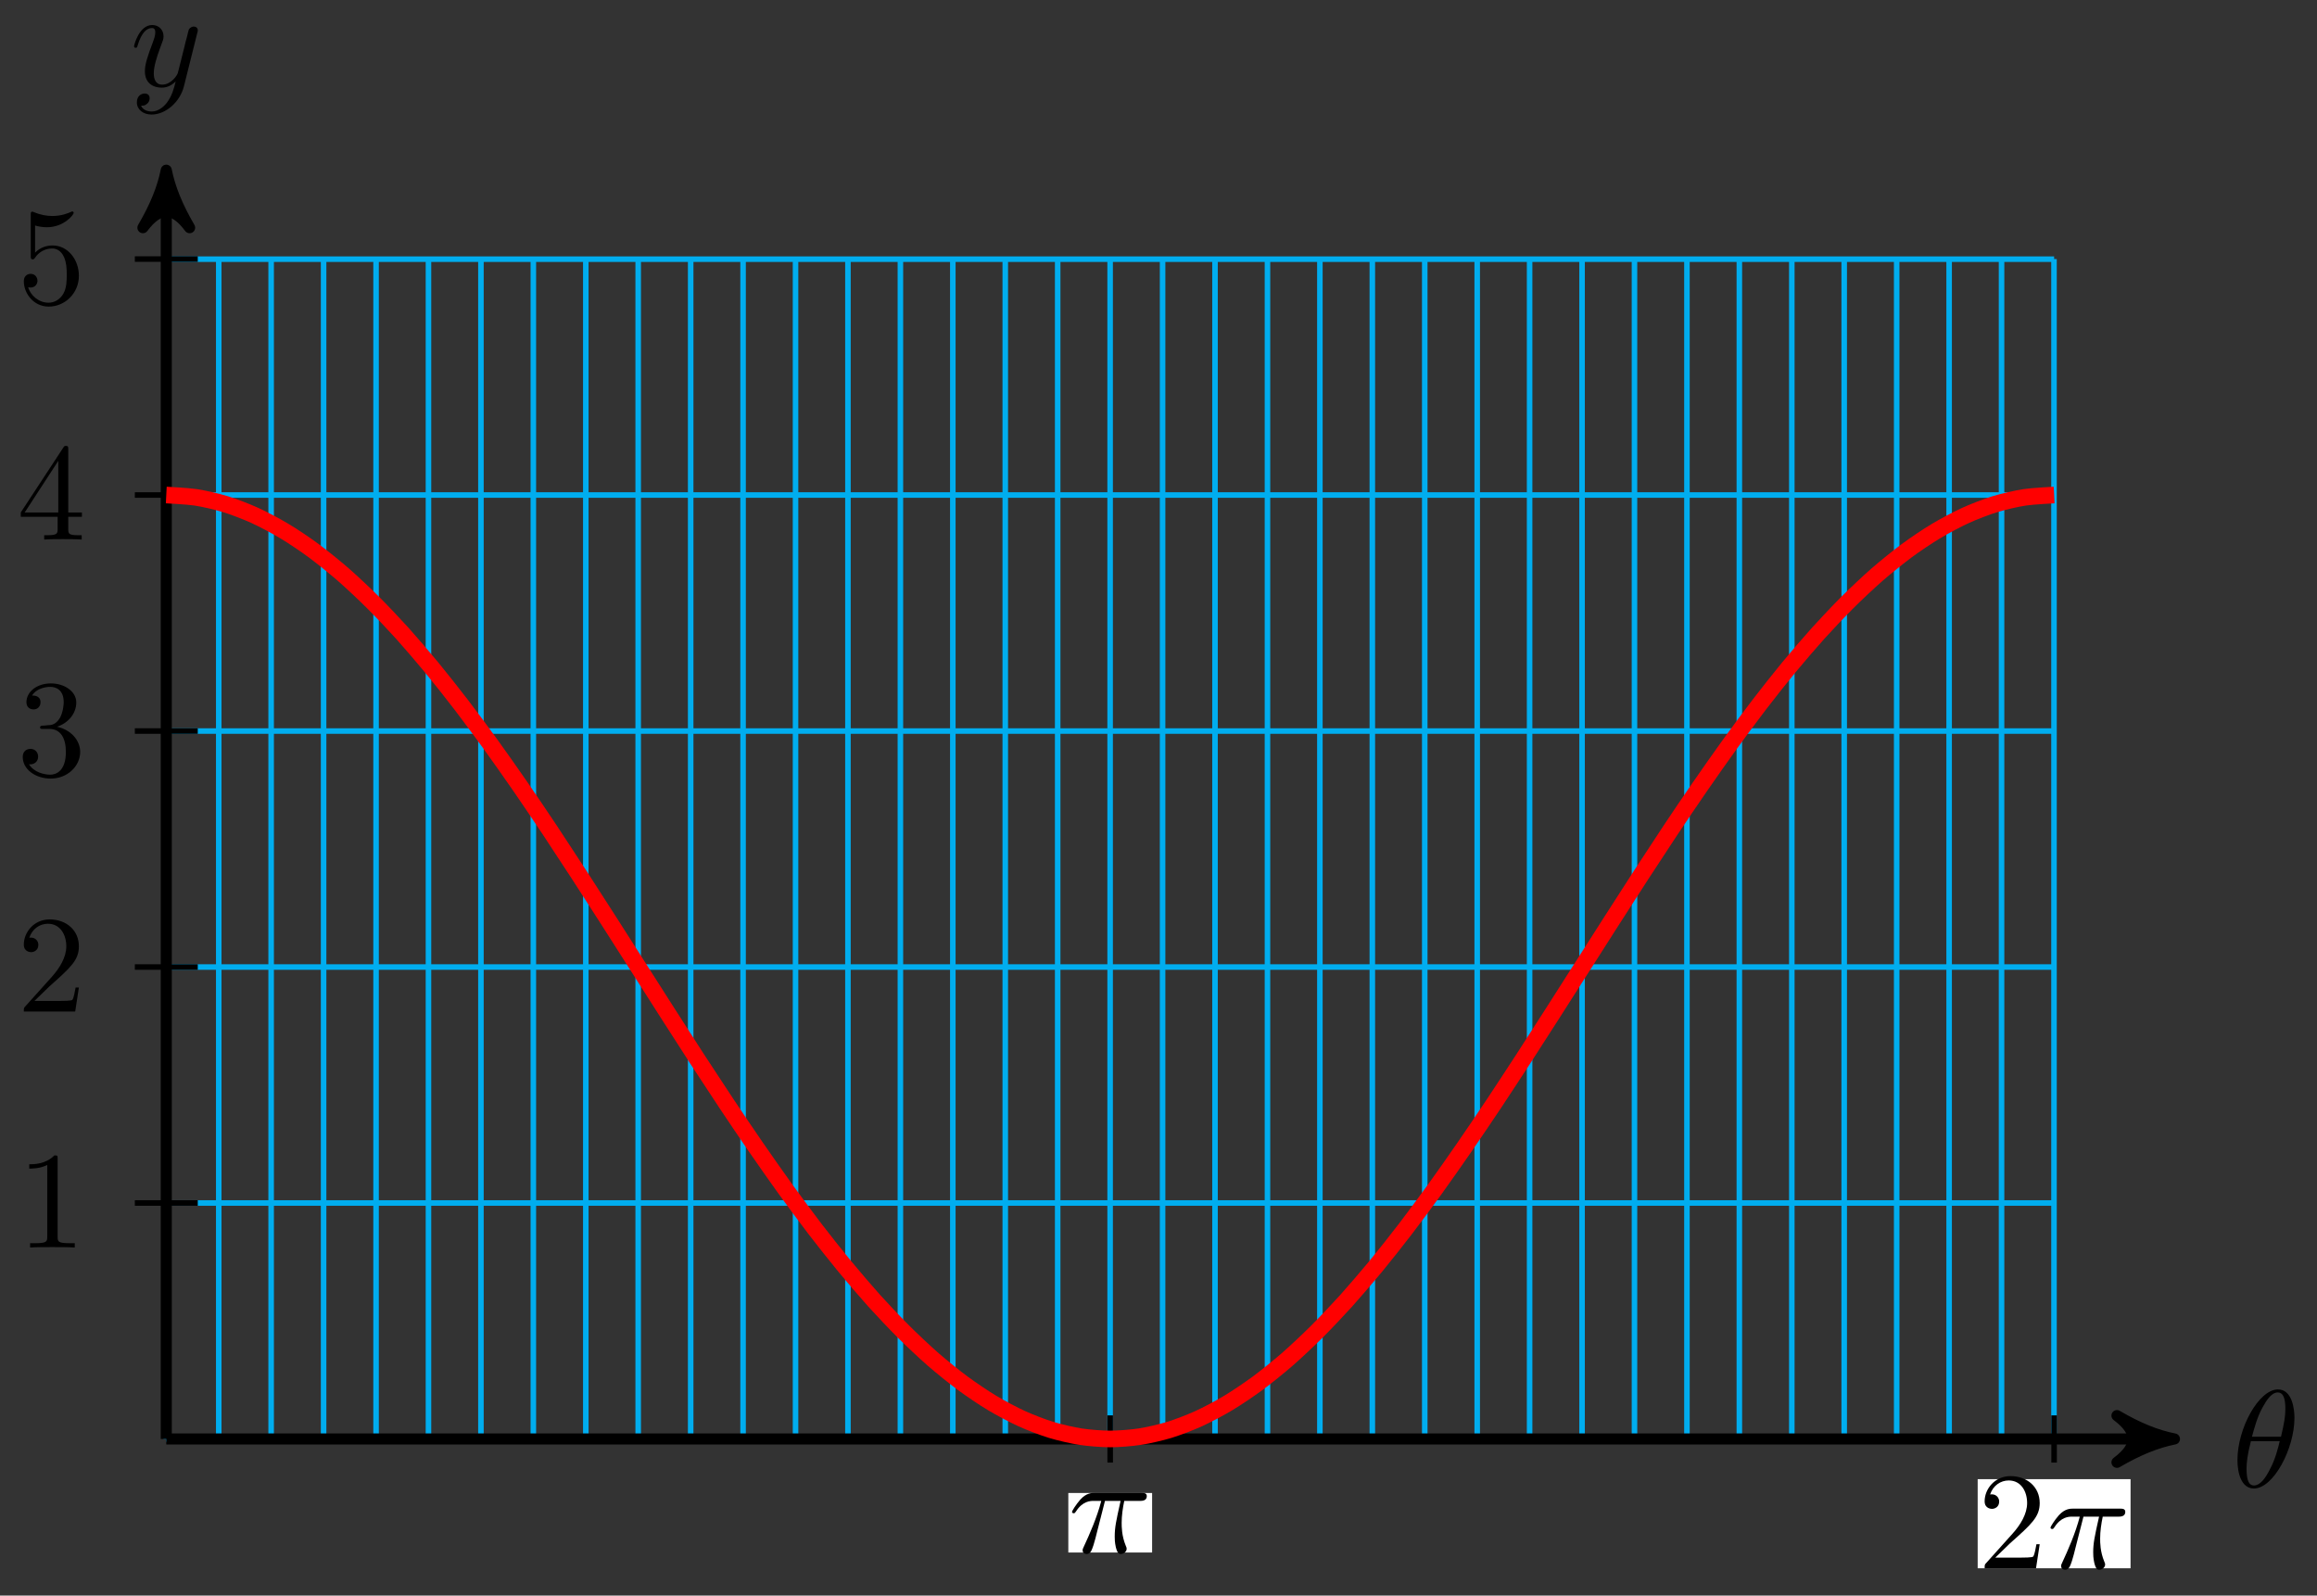 <?xml version="1.0" encoding="UTF-8"?>
<svg xmlns="http://www.w3.org/2000/svg" xmlns:xlink="http://www.w3.org/1999/xlink" width="167pt" height="115pt" viewBox="0 0 167 115" version="1.1">
<rect x="0" y="0" width="167" height="115" fill="#333333" stroke="none"/>
<defs>
<g>
<symbol overflow="visible" id="glyph0-0">
<path style="stroke:none;" d=""/>
</symbol>
<symbol overflow="visible" id="glyph0-1">
<path style="stroke:none;" d="M 4.531 -4.984 C 4.531 -5.641 4.359 -7.031 3.344 -7.031 C 1.953 -7.031 0.422 -4.219 0.422 -1.938 C 0.422 -1 0.703 0.109 1.609 0.109 C 3.016 0.109 4.531 -2.75 4.531 -4.984 Z M 1.469 -3.625 C 1.641 -4.25 1.844 -5.047 2.25 -5.766 C 2.516 -6.25 2.875 -6.812 3.328 -6.812 C 3.812 -6.812 3.875 -6.172 3.875 -5.609 C 3.875 -5.109 3.797 -4.609 3.562 -3.625 Z M 3.469 -3.297 C 3.359 -2.844 3.156 -2 2.766 -1.281 C 2.422 -0.594 2.047 -0.109 1.609 -0.109 C 1.281 -0.109 1.078 -0.406 1.078 -1.328 C 1.078 -1.75 1.141 -2.328 1.391 -3.297 Z M 3.469 -3.297 "/>
</symbol>
<symbol overflow="visible" id="glyph0-2">
<path style="stroke:none;" d="M 4.844 -3.797 C 4.891 -3.938 4.891 -3.953 4.891 -4.031 C 4.891 -4.203 4.75 -4.297 4.594 -4.297 C 4.5 -4.297 4.344 -4.234 4.25 -4.094 C 4.234 -4.031 4.141 -3.734 4.109 -3.547 C 4.031 -3.297 3.969 -3.016 3.906 -2.75 L 3.453 -0.953 C 3.422 -0.812 2.984 -0.109 2.328 -0.109 C 1.828 -0.109 1.719 -0.547 1.719 -0.922 C 1.719 -1.375 1.891 -2 2.219 -2.875 C 2.375 -3.281 2.422 -3.391 2.422 -3.594 C 2.422 -4.031 2.109 -4.406 1.609 -4.406 C 0.656 -4.406 0.297 -2.953 0.297 -2.875 C 0.297 -2.766 0.391 -2.766 0.406 -2.766 C 0.516 -2.766 0.516 -2.797 0.562 -2.953 C 0.844 -3.891 1.234 -4.188 1.578 -4.188 C 1.656 -4.188 1.828 -4.188 1.828 -3.875 C 1.828 -3.625 1.719 -3.359 1.656 -3.172 C 1.25 -2.109 1.078 -1.547 1.078 -1.078 C 1.078 -0.188 1.703 0.109 2.297 0.109 C 2.688 0.109 3.016 -0.062 3.297 -0.344 C 3.172 0.172 3.047 0.672 2.656 1.203 C 2.391 1.531 2.016 1.828 1.562 1.828 C 1.422 1.828 0.969 1.797 0.797 1.406 C 0.953 1.406 1.094 1.406 1.219 1.281 C 1.328 1.203 1.422 1.062 1.422 0.875 C 1.422 0.562 1.156 0.531 1.062 0.531 C 0.828 0.531 0.5 0.688 0.5 1.172 C 0.5 1.672 0.938 2.047 1.562 2.047 C 2.578 2.047 3.609 1.141 3.891 0.016 Z M 4.844 -3.797 "/>
</symbol>
<symbol overflow="visible" id="glyph0-3">
<path style="stroke:none;" d="M 2.641 -3.719 L 3.766 -3.719 C 3.438 -2.25 3.344 -1.812 3.344 -1.141 C 3.344 -1 3.344 -0.734 3.422 -0.391 C 3.531 0.047 3.641 0.109 3.781 0.109 C 3.984 0.109 4.203 -0.062 4.203 -0.266 C 4.203 -0.328 4.203 -0.344 4.141 -0.484 C 3.844 -1.203 3.844 -1.859 3.844 -2.141 C 3.844 -2.656 3.922 -3.203 4.031 -3.719 L 5.156 -3.719 C 5.297 -3.719 5.656 -3.719 5.656 -4.062 C 5.656 -4.297 5.438 -4.297 5.25 -4.297 L 1.906 -4.297 C 1.688 -4.297 1.312 -4.297 0.875 -3.828 C 0.531 -3.438 0.266 -2.984 0.266 -2.938 C 0.266 -2.922 0.266 -2.828 0.391 -2.828 C 0.469 -2.828 0.484 -2.875 0.547 -2.953 C 1.031 -3.719 1.609 -3.719 1.812 -3.719 L 2.375 -3.719 C 2.062 -2.516 1.531 -1.312 1.109 -0.406 C 1.031 -0.25 1.031 -0.234 1.031 -0.156 C 1.031 0.031 1.188 0.109 1.312 0.109 C 1.609 0.109 1.688 -0.172 1.812 -0.531 C 1.953 -1 1.953 -1.016 2.078 -1.516 Z M 2.641 -3.719 "/>
</symbol>
<symbol overflow="visible" id="glyph1-0">
<path style="stroke:none;" d=""/>
</symbol>
<symbol overflow="visible" id="glyph1-1">
<path style="stroke:none;" d="M 2.938 -6.375 C 2.938 -6.625 2.938 -6.641 2.703 -6.641 C 2.078 -6 1.203 -6 0.891 -6 L 0.891 -5.688 C 1.094 -5.688 1.672 -5.688 2.188 -5.953 L 2.188 -0.781 C 2.188 -0.422 2.156 -0.312 1.266 -0.312 L 0.953 -0.312 L 0.953 0 C 1.297 -0.031 2.156 -0.031 2.562 -0.031 C 2.953 -0.031 3.828 -0.031 4.172 0 L 4.172 -0.312 L 3.859 -0.312 C 2.953 -0.312 2.938 -0.422 2.938 -0.781 Z M 2.938 -6.375 "/>
</symbol>
<symbol overflow="visible" id="glyph1-2">
<path style="stroke:none;" d="M 1.266 -0.766 L 2.328 -1.797 C 3.875 -3.172 4.469 -3.703 4.469 -4.703 C 4.469 -5.844 3.578 -6.641 2.359 -6.641 C 1.234 -6.641 0.5 -5.719 0.5 -4.828 C 0.5 -4.281 1 -4.281 1.031 -4.281 C 1.203 -4.281 1.547 -4.391 1.547 -4.812 C 1.547 -5.062 1.359 -5.328 1.016 -5.328 C 0.938 -5.328 0.922 -5.328 0.891 -5.312 C 1.109 -5.969 1.656 -6.328 2.234 -6.328 C 3.141 -6.328 3.562 -5.516 3.562 -4.703 C 3.562 -3.906 3.078 -3.125 2.516 -2.5 L 0.609 -0.375 C 0.5 -0.266 0.5 -0.234 0.5 0 L 4.203 0 L 4.469 -1.734 L 4.234 -1.734 C 4.172 -1.438 4.109 -1 4 -0.844 C 3.938 -0.766 3.281 -0.766 3.062 -0.766 Z M 1.266 -0.766 "/>
</symbol>
<symbol overflow="visible" id="glyph1-3">
<path style="stroke:none;" d="M 2.891 -3.516 C 3.703 -3.781 4.281 -4.469 4.281 -5.266 C 4.281 -6.078 3.406 -6.641 2.453 -6.641 C 1.453 -6.641 0.688 -6.047 0.688 -5.281 C 0.688 -4.953 0.906 -4.766 1.203 -4.766 C 1.5 -4.766 1.703 -4.984 1.703 -5.281 C 1.703 -5.766 1.234 -5.766 1.094 -5.766 C 1.391 -6.266 2.047 -6.391 2.406 -6.391 C 2.828 -6.391 3.375 -6.172 3.375 -5.281 C 3.375 -5.156 3.344 -4.578 3.094 -4.141 C 2.797 -3.656 2.453 -3.625 2.203 -3.625 C 2.125 -3.609 1.891 -3.594 1.812 -3.594 C 1.734 -3.578 1.672 -3.562 1.672 -3.469 C 1.672 -3.359 1.734 -3.359 1.906 -3.359 L 2.344 -3.359 C 3.156 -3.359 3.531 -2.688 3.531 -1.703 C 3.531 -0.344 2.844 -0.062 2.406 -0.062 C 1.969 -0.062 1.219 -0.234 0.875 -0.812 C 1.219 -0.766 1.531 -0.984 1.531 -1.359 C 1.531 -1.719 1.266 -1.922 0.984 -1.922 C 0.734 -1.922 0.422 -1.781 0.422 -1.344 C 0.422 -0.438 1.344 0.219 2.438 0.219 C 3.656 0.219 4.562 -0.688 4.562 -1.703 C 4.562 -2.516 3.922 -3.297 2.891 -3.516 Z M 2.891 -3.516 "/>
</symbol>
<symbol overflow="visible" id="glyph1-4">
<path style="stroke:none;" d="M 2.938 -1.641 L 2.938 -0.781 C 2.938 -0.422 2.906 -0.312 2.172 -0.312 L 1.969 -0.312 L 1.969 0 C 2.375 -0.031 2.891 -0.031 3.312 -0.031 C 3.734 -0.031 4.25 -0.031 4.672 0 L 4.672 -0.312 L 4.453 -0.312 C 3.719 -0.312 3.703 -0.422 3.703 -0.781 L 3.703 -1.641 L 4.688 -1.641 L 4.688 -1.953 L 3.703 -1.953 L 3.703 -6.484 C 3.703 -6.688 3.703 -6.75 3.531 -6.75 C 3.453 -6.75 3.422 -6.75 3.344 -6.625 L 0.281 -1.953 L 0.281 -1.641 Z M 2.984 -1.953 L 0.562 -1.953 L 2.984 -5.672 Z M 2.984 -1.953 "/>
</symbol>
<symbol overflow="visible" id="glyph1-5">
<path style="stroke:none;" d="M 4.469 -2 C 4.469 -3.188 3.656 -4.188 2.578 -4.188 C 2.109 -4.188 1.672 -4.031 1.312 -3.672 L 1.312 -5.625 C 1.516 -5.562 1.844 -5.5 2.156 -5.5 C 3.391 -5.5 4.094 -6.406 4.094 -6.531 C 4.094 -6.594 4.062 -6.641 3.984 -6.641 C 3.984 -6.641 3.953 -6.641 3.906 -6.609 C 3.703 -6.516 3.219 -6.312 2.547 -6.312 C 2.156 -6.312 1.688 -6.391 1.219 -6.594 C 1.141 -6.625 1.125 -6.625 1.109 -6.625 C 1 -6.625 1 -6.547 1 -6.391 L 1 -3.438 C 1 -3.266 1 -3.188 1.141 -3.188 C 1.219 -3.188 1.234 -3.203 1.281 -3.266 C 1.391 -3.422 1.75 -3.969 2.562 -3.969 C 3.078 -3.969 3.328 -3.516 3.406 -3.328 C 3.562 -2.953 3.594 -2.578 3.594 -2.078 C 3.594 -1.719 3.594 -1.125 3.344 -0.703 C 3.109 -0.312 2.734 -0.062 2.281 -0.062 C 1.562 -0.062 0.984 -0.594 0.812 -1.172 C 0.844 -1.172 0.875 -1.156 0.984 -1.156 C 1.312 -1.156 1.484 -1.406 1.484 -1.641 C 1.484 -1.891 1.312 -2.141 0.984 -2.141 C 0.844 -2.141 0.5 -2.062 0.5 -1.609 C 0.5 -0.75 1.188 0.219 2.297 0.219 C 3.453 0.219 4.469 -0.734 4.469 -2 Z M 4.469 -2 "/>
</symbol>
</g>
</defs>
<g id="surface1">
<path style="fill:none;stroke-width:0.399;stroke-linecap:butt;stroke-linejoin:miter;stroke:rgb(0%,67.839%,93.729%);stroke-opacity:1;stroke-miterlimit:10;" d="M -0.002 0.002 L 136.066 0.002 M -0.002 17.009 L 136.066 17.009 M -0.002 34.016 L 136.066 34.016 M -0.002 51.024 L 136.066 51.024 M -0.002 68.035 L 136.066 68.035 M -0.002 85.034 L 136.066 85.034 M -0.002 0.002 L -0.002 85.042 M 3.78 0.002 L 3.78 85.042 M 7.557 0.002 L 7.557 85.042 M 11.338 0.002 L 11.338 85.042 M 15.119 0.002 L 15.119 85.042 M 18.896 0.002 L 18.896 85.042 M 22.678 0.002 L 22.678 85.042 M 26.455 0.002 L 26.455 85.042 M 30.236 0.002 L 30.236 85.042 M 34.013 0.002 L 34.013 85.042 M 37.795 0.002 L 37.795 85.042 M 41.572 0.002 L 41.572 85.042 M 45.353 0.002 L 45.353 85.042 M 49.13 0.002 L 49.13 85.042 M 52.911 0.002 L 52.911 85.042 M 56.689 0.002 L 56.689 85.042 M 60.47 0.002 L 60.47 85.042 M 64.247 0.002 L 64.247 85.042 M 68.028 0.002 L 68.028 85.042 M 71.809 0.002 L 71.809 85.042 M 75.587 0.002 L 75.587 85.042 M 79.368 0.002 L 79.368 85.042 M 83.145 0.002 L 83.145 85.042 M 86.926 0.002 L 86.926 85.042 M 90.704 0.002 L 90.704 85.042 M 94.485 0.002 L 94.485 85.042 M 98.262 0.002 L 98.262 85.042 M 102.043 0.002 L 102.043 85.042 M 105.821 0.002 L 105.821 85.042 M 109.602 0.002 L 109.602 85.042 M 113.379 0.002 L 113.379 85.042 M 117.16 0.002 L 117.16 85.042 M 120.937 0.002 L 120.937 85.042 M 124.719 0.002 L 124.719 85.042 M 128.5 0.002 L 128.5 85.042 M 132.277 0.002 L 132.277 85.042 M 136.058 0.002 L 136.058 85.042 " transform="matrix(1,0,0,-1,11.986,103.713)"/>
<path style="fill:none;stroke-width:0.797;stroke-linecap:butt;stroke-linejoin:miter;stroke:rgb(0%,0%,0%);stroke-opacity:1;stroke-miterlimit:10;" d="M -0.002 0.002 L 143.703 0.002 " transform="matrix(1,0,0,-1,11.986,103.713)"/>
<path style="fill-rule:nonzero;fill:rgb(0%,0%,0%);fill-opacity:1;stroke-width:0.797;stroke-linecap:butt;stroke-linejoin:round;stroke:rgb(0%,0%,0%);stroke-opacity:1;stroke-miterlimit:10;" d="M 1.036 0.002 C -0.261 0.26 -1.554 0.775 -3.108 1.685 C -1.554 0.517 -1.554 -0.518 -3.108 -1.682 C -1.554 -0.776 -0.261 -0.26 1.036 0.002 Z M 1.036 0.002 " transform="matrix(1,0,0,-1,155.69,103.713)"/>
<g style="fill:rgb(0%,0%,0%);fill-opacity:1;">
  <use xlink:href="#glyph0-1" x="160.844" y="107.172"/>
</g>
<path style="fill:none;stroke-width:0.797;stroke-linecap:butt;stroke-linejoin:miter;stroke:rgb(0%,0%,0%);stroke-opacity:1;stroke-miterlimit:10;" d="M -0.002 0.002 L -0.002 90.409 " transform="matrix(1,0,0,-1,11.986,103.713)"/>
<path style="fill-rule:nonzero;fill:rgb(0%,0%,0%);fill-opacity:1;stroke-width:0.797;stroke-linecap:butt;stroke-linejoin:round;stroke:rgb(0%,0%,0%);stroke-opacity:1;stroke-miterlimit:10;" d="M 1.034 0.002 C -0.258 0.259 -1.555 0.779 -3.11 1.685 C -1.555 0.517 -1.555 -0.518 -3.11 -1.682 C -1.555 -0.776 -0.258 -0.26 1.034 0.002 Z M 1.034 0.002 " transform="matrix(0,-1,-1,0,11.986,13.3)"/>
<g style="fill:rgb(0%,0%,0%);fill-opacity:1;">
  <use xlink:href="#glyph0-2" x="9.365" y="6.209"/>
</g>
<path style="fill:none;stroke-width:0.399;stroke-linecap:butt;stroke-linejoin:miter;stroke:rgb(0%,0%,0%);stroke-opacity:1;stroke-miterlimit:10;" d="M 2.268 17.009 L -2.267 17.009 " transform="matrix(1,0,0,-1,11.986,103.713)"/>
<g style="fill:rgb(0%,0%,0%);fill-opacity:1;">
  <use xlink:href="#glyph1-1" x="1.217" y="89.914"/>
</g>
<path style="fill:none;stroke-width:0.399;stroke-linecap:butt;stroke-linejoin:miter;stroke:rgb(0%,0%,0%);stroke-opacity:1;stroke-miterlimit:10;" d="M 2.268 34.016 L -2.267 34.016 " transform="matrix(1,0,0,-1,11.986,103.713)"/>
<g style="fill:rgb(0%,0%,0%);fill-opacity:1;">
  <use xlink:href="#glyph1-2" x="1.217" y="72.906"/>
</g>
<path style="fill:none;stroke-width:0.399;stroke-linecap:butt;stroke-linejoin:miter;stroke:rgb(0%,0%,0%);stroke-opacity:1;stroke-miterlimit:10;" d="M 2.268 51.024 L -2.267 51.024 " transform="matrix(1,0,0,-1,11.986,103.713)"/>
<g style="fill:rgb(0%,0%,0%);fill-opacity:1;">
  <use xlink:href="#glyph1-3" x="1.217" y="55.896"/>
</g>
<path style="fill:none;stroke-width:0.399;stroke-linecap:butt;stroke-linejoin:miter;stroke:rgb(0%,0%,0%);stroke-opacity:1;stroke-miterlimit:10;" d="M 2.268 68.035 L -2.267 68.035 " transform="matrix(1,0,0,-1,11.986,103.713)"/>
<g style="fill:rgb(0%,0%,0%);fill-opacity:1;">
  <use xlink:href="#glyph1-4" x="1.217" y="38.888"/>
</g>
<path style="fill:none;stroke-width:0.399;stroke-linecap:butt;stroke-linejoin:miter;stroke:rgb(0%,0%,0%);stroke-opacity:1;stroke-miterlimit:10;" d="M 2.268 85.042 L -2.267 85.042 " transform="matrix(1,0,0,-1,11.986,103.713)"/>
<g style="fill:rgb(0%,0%,0%);fill-opacity:1;">
  <use xlink:href="#glyph1-5" x="1.217" y="21.879"/>
</g>
<path style="fill:none;stroke-width:0.399;stroke-linecap:butt;stroke-linejoin:miter;stroke:rgb(0%,0%,0%);stroke-opacity:1;stroke-miterlimit:10;" d="M 68.032 1.701 L 68.032 -1.701 " transform="matrix(1,0,0,-1,11.986,103.713)"/>
<path style=" stroke:none;fill-rule:nonzero;fill:rgb(100%,100%,100%);fill-opacity:1;" d="M 77 111.895 L 83.039 111.895 L 83.039 107.605 L 77 107.605 Z M 77 111.895 "/>
<g style="fill:rgb(0%,0%,0%);fill-opacity:1;">
  <use xlink:href="#glyph0-3" x="77.001" y="111.895"/>
</g>
<path style="fill:none;stroke-width:0.399;stroke-linecap:butt;stroke-linejoin:miter;stroke:rgb(0%,0%,0%);stroke-opacity:1;stroke-miterlimit:10;" d="M 136.066 1.701 L 136.066 -1.701 " transform="matrix(1,0,0,-1,11.986,103.713)"/>
<path style=" stroke:none;fill-rule:nonzero;fill:rgb(100%,100%,100%);fill-opacity:1;" d="M 142.543 113.031 L 153.562 113.031 L 153.562 106.609 L 142.543 106.609 Z M 142.543 113.031 "/>
<g style="fill:rgb(0%,0%,0%);fill-opacity:1;">
  <use xlink:href="#glyph1-2" x="142.545" y="113.03"/>
</g>
<g style="fill:rgb(0%,0%,0%);fill-opacity:1;">
  <use xlink:href="#glyph0-3" x="147.526" y="113.03"/>
</g>
<path style="fill:none;stroke-width:1.196;stroke-linecap:butt;stroke-linejoin:miter;stroke:rgb(100%,0%,0%);stroke-opacity:1;stroke-miterlimit:10;" d="M -0.002 68.035 C -0.002 68.035 1.537 67.957 2.127 67.867 C 2.717 67.777 3.662 67.558 4.252 67.379 C 4.842 67.199 5.787 66.836 6.377 66.566 C 6.967 66.297 7.912 65.797 8.502 65.441 C 9.096 65.09 10.041 64.453 10.631 64.015 C 11.221 63.578 12.166 62.812 12.756 62.301 C 13.346 61.785 14.291 60.898 14.881 60.309 C 15.471 59.723 16.42 58.723 17.01 58.07 C 17.6 57.414 18.545 56.309 19.135 55.594 C 19.725 54.879 20.67 53.684 21.26 52.914 C 21.85 52.145 22.795 50.867 23.385 50.051 C 23.975 49.235 24.924 47.887 25.514 47.032 C 26.103 46.18 27.049 44.774 27.639 43.891 C 28.228 43.004 29.174 41.559 29.763 40.653 C 30.353 39.743 31.299 38.27 31.888 37.352 C 32.482 36.43 33.427 34.942 34.017 34.016 C 34.607 33.091 35.552 31.602 36.142 30.684 C 36.732 29.763 37.677 28.29 38.267 27.38 C 38.857 26.474 39.806 25.028 40.396 24.142 C 40.986 23.259 41.931 21.853 42.521 21.001 C 43.111 20.146 44.056 18.798 44.646 17.982 C 45.236 17.165 46.181 15.888 46.771 15.119 C 47.361 14.349 48.31 13.154 48.9 12.439 C 49.49 11.724 50.435 10.619 51.025 9.962 C 51.615 9.31 52.56 8.31 53.15 7.724 C 53.74 7.134 54.685 6.248 55.275 5.732 C 55.865 5.22 56.814 4.455 57.404 4.017 C 57.993 3.584 58.939 2.943 59.528 2.592 C 60.118 2.236 61.064 1.736 61.653 1.467 C 62.243 1.197 63.192 0.834 63.782 0.654 C 64.372 0.474 65.317 0.256 65.907 0.166 C 66.497 0.076 67.442 0.002 68.032 0.002 C 68.622 0.002 69.567 0.076 70.157 0.166 C 70.747 0.256 71.696 0.474 72.286 0.654 C 72.876 0.834 73.821 1.197 74.411 1.467 C 75.001 1.736 75.946 2.236 76.536 2.592 C 77.126 2.943 78.071 3.584 78.661 4.017 C 79.251 4.455 80.2 5.22 80.79 5.732 C 81.38 6.248 82.325 7.134 82.915 7.724 C 83.505 8.31 84.45 9.31 85.04 9.962 C 85.63 10.619 86.575 11.724 87.169 12.439 C 87.758 13.154 88.704 14.349 89.294 15.119 C 89.883 15.888 90.829 17.165 91.418 17.982 C 92.008 18.798 92.954 20.146 93.543 21.001 C 94.133 21.853 95.082 23.259 95.672 24.142 C 96.262 25.028 97.207 26.474 97.797 27.38 C 98.387 28.29 99.332 29.763 99.922 30.684 C 100.512 31.602 101.457 33.091 102.047 34.016 C 102.637 34.942 103.586 36.43 104.176 37.352 C 104.766 38.27 105.711 39.743 106.301 40.653 C 106.891 41.559 107.836 43.004 108.426 43.891 C 109.016 44.774 109.961 46.18 110.555 47.032 C 111.145 47.887 112.09 49.235 112.68 50.051 C 113.27 50.867 114.215 52.145 114.805 52.914 C 115.395 53.684 116.34 54.879 116.93 55.594 C 117.52 56.309 118.469 57.414 119.059 58.07 C 119.648 58.723 120.594 59.723 121.184 60.309 C 121.773 60.898 122.719 61.785 123.308 62.301 C 123.898 62.812 124.844 63.578 125.433 64.015 C 126.023 64.453 126.972 65.09 127.562 65.441 C 128.152 65.797 129.097 66.297 129.687 66.566 C 130.277 66.836 131.222 67.199 131.812 67.379 C 132.402 67.558 133.347 67.777 133.941 67.867 C 134.531 67.957 136.066 68.035 136.066 68.035 " transform="matrix(1,0,0,-1,11.986,103.713)"/>
</g>
</svg>
